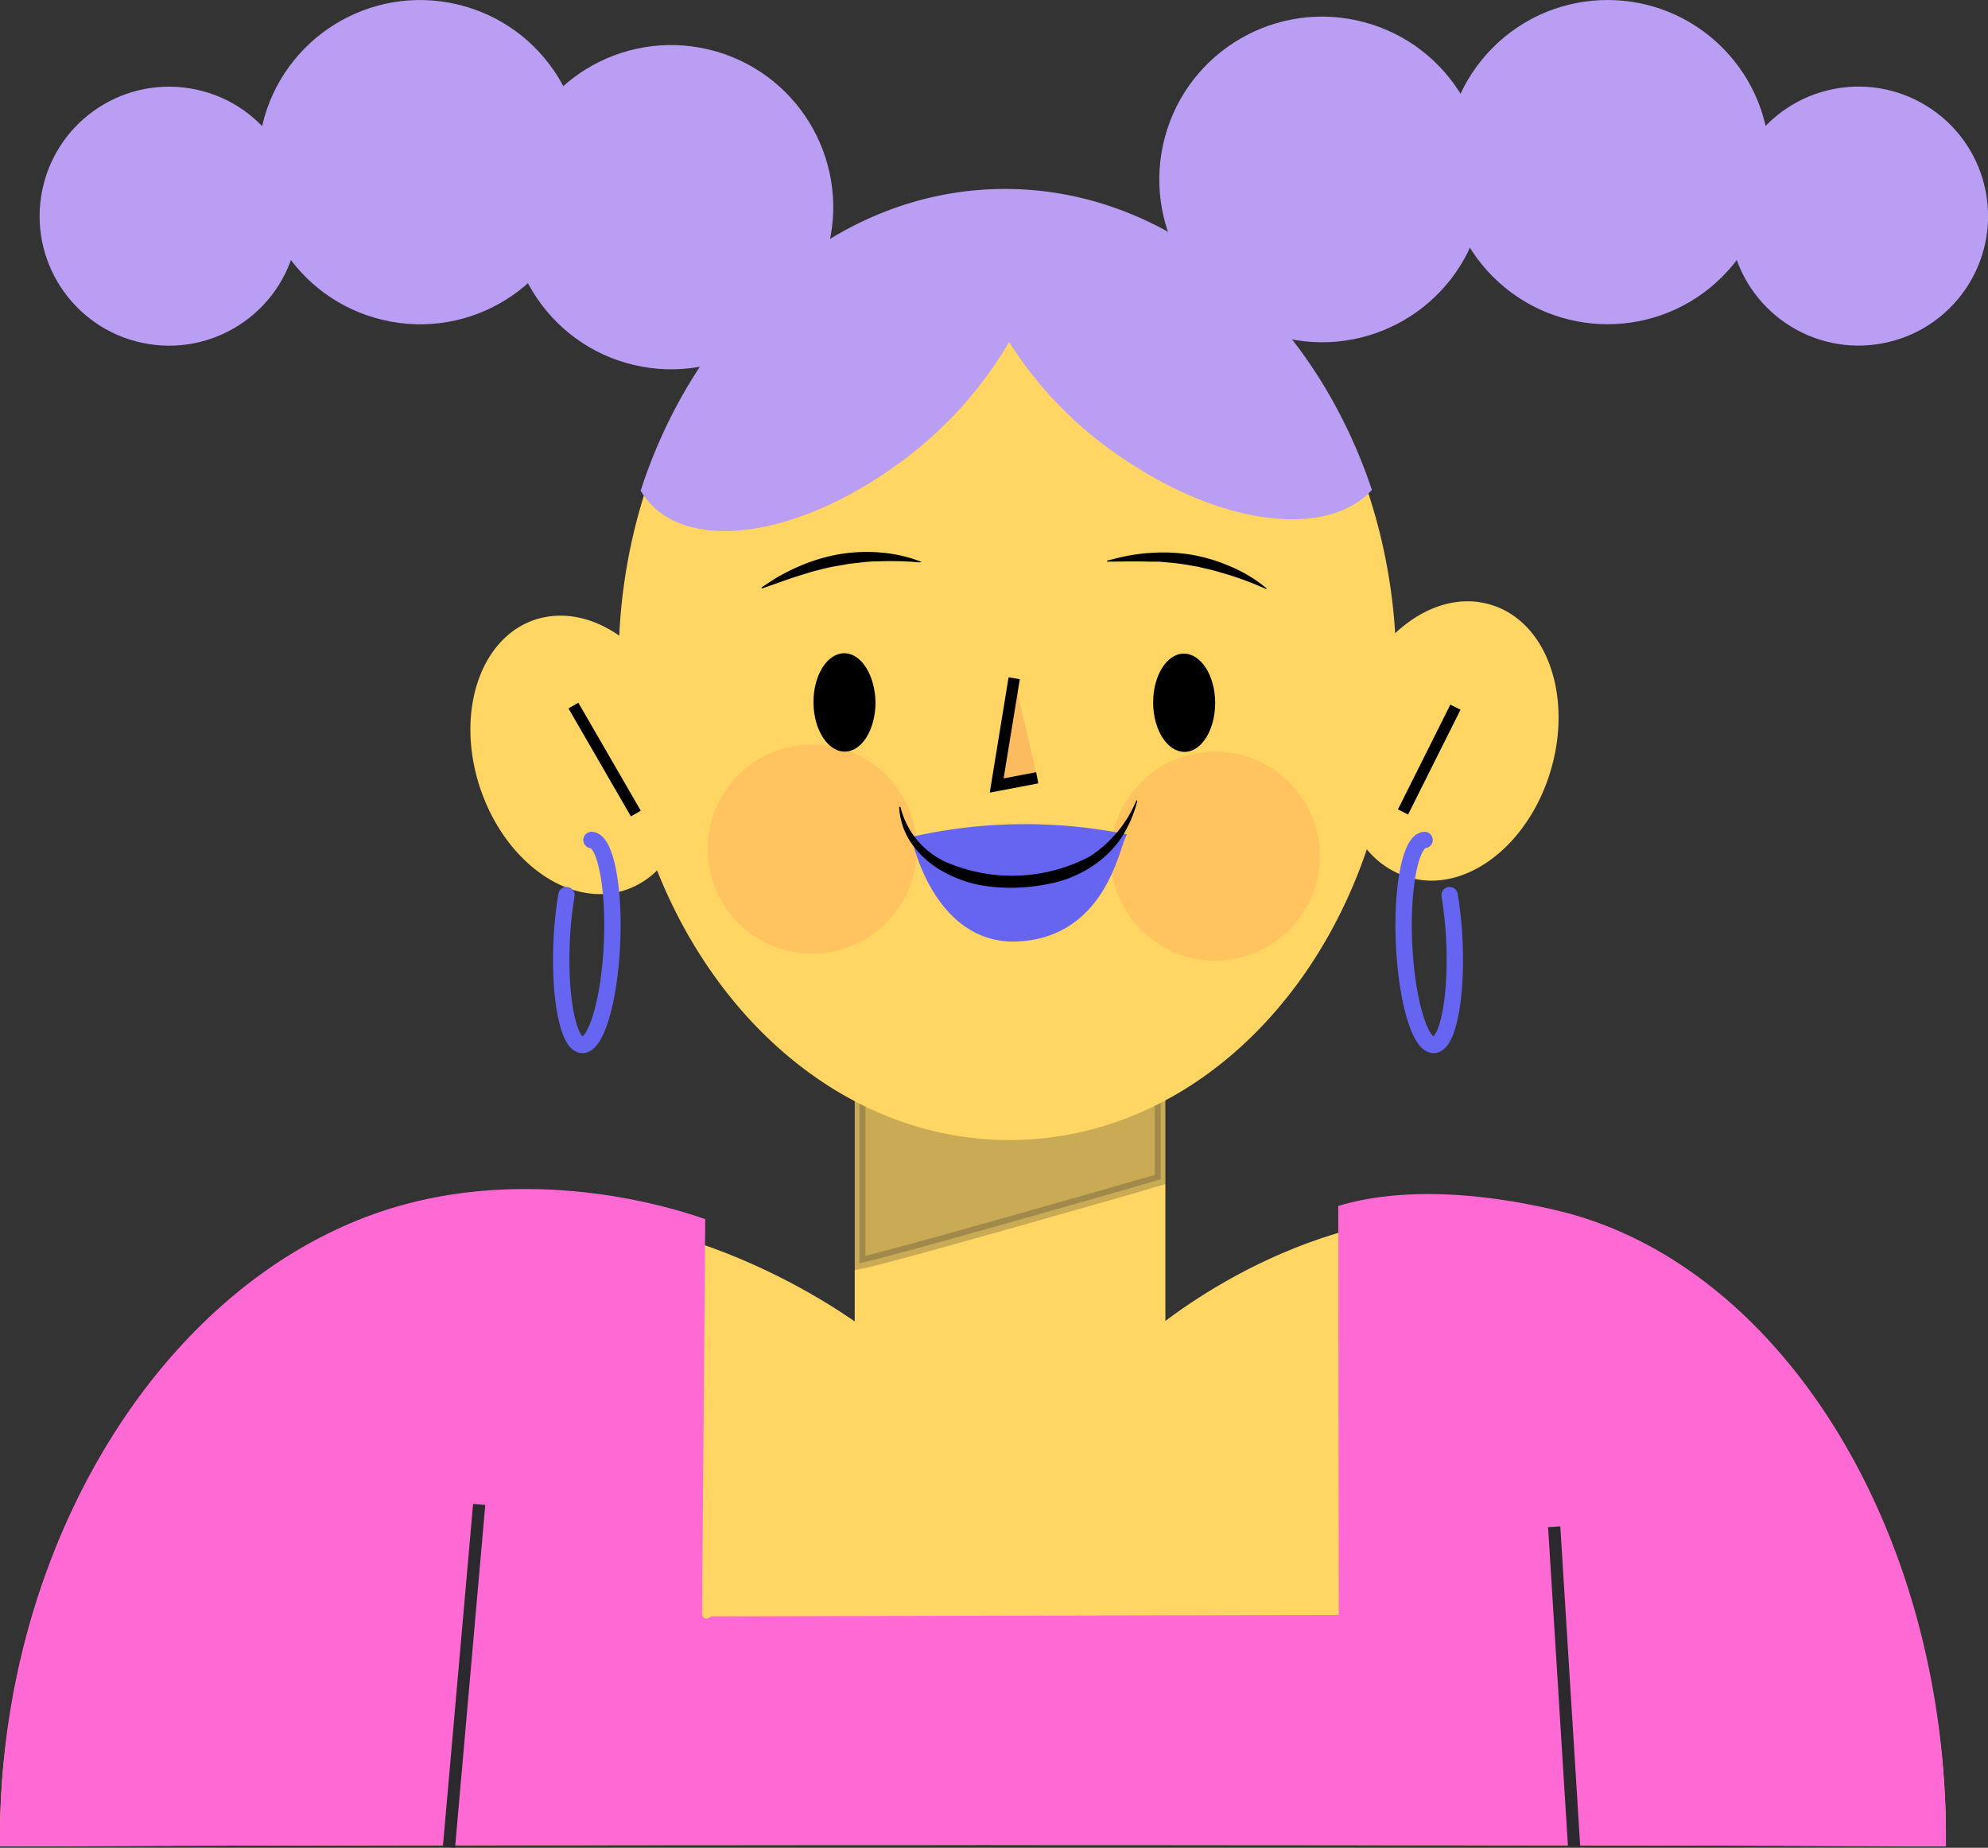 <svg xmlns="http://www.w3.org/2000/svg" viewBox="0 0 211.17 196.28"><rect x="0" y="0" width="211.17" height="196.28" fill="#333333" stroke="none"/><defs><style>.cls-1,.cls-7{fill:#ffd563;}.cls-12,.cls-2,.cls-4,.cls-6,.cls-8{fill:none;}.cls-2,.cls-7{stroke:#ffd563;}.cls-10,.cls-12,.cls-13,.cls-14,.cls-15,.cls-2,.cls-3,.cls-4,.cls-5,.cls-6,.cls-7,.cls-8{stroke-miterlimit:10;}.cls-3{fill:#2b292d;stroke-width:1.27px;opacity:0.25;}.cls-3,.cls-6{stroke:#2b292d;}.cls-4{stroke:#fff;}.cls-4,.cls-6{stroke-width:1.3px;}.cls-5{fill:#ff69d4;stroke:#ff69d4;}.cls-7{stroke-width:1.12px;}.cls-10,.cls-8{stroke:#6565f2;}.cls-8{stroke-linecap:round;stroke-width:1.74px;}.cls-9{fill:#ff8056;}.cls-11,.cls-9{opacity:0.21;}.cls-10{fill:#6565f2;}.cls-11{fill:#ef5753;}.cls-12{stroke:#000;stroke-width:1.21px;}.cls-13,.cls-14,.cls-15{fill:#b99ef4;stroke:#b99ef4;}.cls-13{stroke-width:0.89px;}.cls-14{stroke-width:1.06px;}.cls-15{stroke-width:0.85px;}</style></defs><g id="Layer_2" data-name="Layer 2"><g id="OBJECTS"><path class="cls-1" d="M206.2,195.63c.17-32.46-17.86-59.08-41.18-64.92-20.69-5.19-38.16,7.83-41.73,10.62V111.25h-32v30.08c-3.9-2.79-23-15.81-45.68-10.62C20.05,136.55.32,163.17.5,195.63,37.19,195.43,172.68,195.43,206.2,195.63Z"/><path class="cls-2" d="M206.2,195.63c.17-32.46-17.86-59.08-41.18-64.92-20.69-5.19-38.16,7.83-41.73,10.62V111.25h-32v30.08c-3.9-2.79-23-15.81-45.68-10.62C20.05,136.55.32,163.17.5,195.63,37.19,195.43,172.68,195.43,206.2,195.63Z"/><path class="cls-3" d="M123.29,125.28v-14h-32v22.91C93.82,133.75,122.2,125.62,123.29,125.28Z"/><line class="cls-4" x1="51.21" y1="159.33" x2="48" y2="195.74"/><line class="cls-4" x1="165.4" y1="161.7" x2="167.52" y2="195.6"/><path class="cls-5" d="M165.74,129.18c-8.16-2-16.59-2.57-23.09-.7l.06,43.57-67,.15a1,1,0,0,1-1.64-.75l.34-41.59c-7.89-2.68-19-4.3-29.68-1.84C19.22,133.86.32,163.17.5,195.63c36.69-.2,172.18-.2,205.7,0C206.37,163.17,189.06,135,165.74,129.18Z"/><line class="cls-6" x1="50.9" y1="159.81" x2="47.69" y2="196.22"/><line class="cls-6" x1="165.09" y1="162.18" x2="167.2" y2="196.08"/><path class="cls-7" d="M164.16,81.76c-2.32,7.71-8.77,12.59-14.4,10.89A8.61,8.61,0,0,1,145,89c-5.78,18.24-20.17,31.26-37.23,31.54-16.67.27-31.19-11.73-37.78-29.13A8.19,8.19,0,0,1,66.29,94c-5.57,1.88-12.17-2.79-14.74-10.42S51.42,68.23,57,66.36c3.07-1,6.46-.08,9.3,2.27a58.69,58.69,0,0,1,2.85-16.51c5.88-18,20.18-30.77,37.07-31,17.24-.28,32.18,12.55,38.42,30.92a58.71,58.71,0,0,1,3.06,16.53c3-3.29,6.89-4.88,10.47-3.8C163.8,66.42,166.48,74.05,164.16,81.76Z"/><path class="cls-8" d="M151.32,89.23c-1.47.06-2.45,5-2.18,11s1.69,10.84,3.17,10.77,2.45-5,2.18-11a40.56,40.56,0,0,0-.51-4.91"/><path class="cls-8" d="M62.83,89.23c1.47.06,2.45,5,2.18,11S63.32,111.07,61.84,111s-2.45-5-2.18-11a40.56,40.56,0,0,1,.51-4.91"/><path class="cls-9" d="M75.27,91.6a11.1,11.1,0,1,0,9.6-12.42A11.09,11.09,0,0,0,75.27,91.6Z"/><path class="cls-9" d="M118.07,92.35a11.1,11.1,0,1,0,9.6-12.42A11.1,11.1,0,0,0,118.07,92.35Z"/><path class="cls-10" d="M119,89c-.71,1.63-2.36,10.17-11,10.51-8.28.33-10.59-10.23-10.59-10.23A54,54,0,0,1,119,89Z"/><path d="M120.81,85.07a13.26,13.26,0,0,1-1.6,3.77,11,11,0,0,1-2.93,3,12.63,12.63,0,0,1-3.88,1.82,20.41,20.41,0,0,1-4.15.62A18.21,18.21,0,0,1,104,94a13.11,13.11,0,0,1-4-1.52,9.84,9.84,0,0,1-3.16-2.86,7.46,7.46,0,0,1-1.33-3.91l.14,0a8.68,8.68,0,0,0,4.83,5.86A17.69,17.69,0,0,0,115.72,91a13,13,0,0,0,5-6Z"/><polyline class="cls-11" points="107.73 72.05 105.87 83.44 110.18 82.62"/><polyline class="cls-12" points="107.73 72.05 105.87 83.44 110.18 82.62"/><line class="cls-12" x1="67.54" y1="86.42" x2="60.91" y2="74.95"/><line class="cls-12" x1="149.03" y1="86.25" x2="154.6" y2="75.12"/><path d="M134.42,62.54A34.72,34.72,0,0,0,130.31,61c-.69-.2-1.36-.41-2.05-.56-.35-.07-.68-.16-1-.24l-1-.17a21,21,0,0,0-2.09-.27l-1.06-.1c-.36,0-.71,0-1.07,0-1.43-.05-2.89,0-4.44,0l0-.11c.73-.17,1.45-.38,2.18-.51a18.47,18.47,0,0,1,2.22-.29,19.2,19.2,0,0,1,4.48.16,18.3,18.3,0,0,1,4.29,1.29,15.14,15.14,0,0,1,3.82,2.34Z"/><path d="M97.71,59.74a34.28,34.28,0,0,0-4.39-.11c-.72,0-1.42.06-2.12.15l-1,.11-1,.18a20.34,20.34,0,0,0-2.06.43l-1,.26c-.33.11-.67.22-1,.31-1.37.42-2.73.94-4.2,1.44l-.07-.1c.64-.4,1.24-.83,1.89-1.2a22.2,22.2,0,0,1,2-1,19.13,19.13,0,0,1,4.28-1.32,17.67,17.67,0,0,1,4.48-.2,15.26,15.26,0,0,1,4.37,1Z"/><path d="M93,74.59c0,2.88-1.43,5.23-3.25,5.25s-3.32-2.32-3.34-5.2,1.43-5.23,3.25-5.25S92.94,71.71,93,74.59Z"/><path d="M129.08,74.63c0,2.88-1.43,5.23-3.25,5.24s-3.32-2.31-3.34-5.19,1.43-5.24,3.25-5.25S129.06,71.74,129.08,74.63Z"/><path class="cls-13" d="M145.22,51.93c-4.6,4.69-15.28,3.41-25.49-3.47a41.17,41.17,0,0,1-12.55-13A42,42,0,0,1,95.12,48.93c-11,8-22.68,9.37-26.58,3.13,6-18.27,20.5-31.26,37.66-31.54C123.71,20.24,138.88,33.27,145.22,51.93Z"/><circle class="cls-14" cx="71.28" cy="22.01" r="16.69" transform="translate(33.38 86.26) rotate(-76.62)"/><circle class="cls-14" cx="44.63" cy="17.22" r="16.69" transform="translate(17.68 56.75) rotate(-76.81)"/><circle class="cls-15" cx="17.97" cy="22.96" r="13.33" transform="translate(-7.57 37.04) rotate(-80.82)"/><circle class="cls-14" cx="170.76" cy="17.22" r="16.69" transform="translate(37.84 125.79) rotate(-45)"/><circle class="cls-15" cx="197.42" cy="22.96" r="13.33" transform="translate(-0.81 37.29) rotate(-10.77)"/><circle class="cls-14" cx="140.18" cy="19.6" r="16.69" transform="matrix(0.26, -0.97, 0.97, 0.26, 84.98, 149.94)"/></g></g></svg>